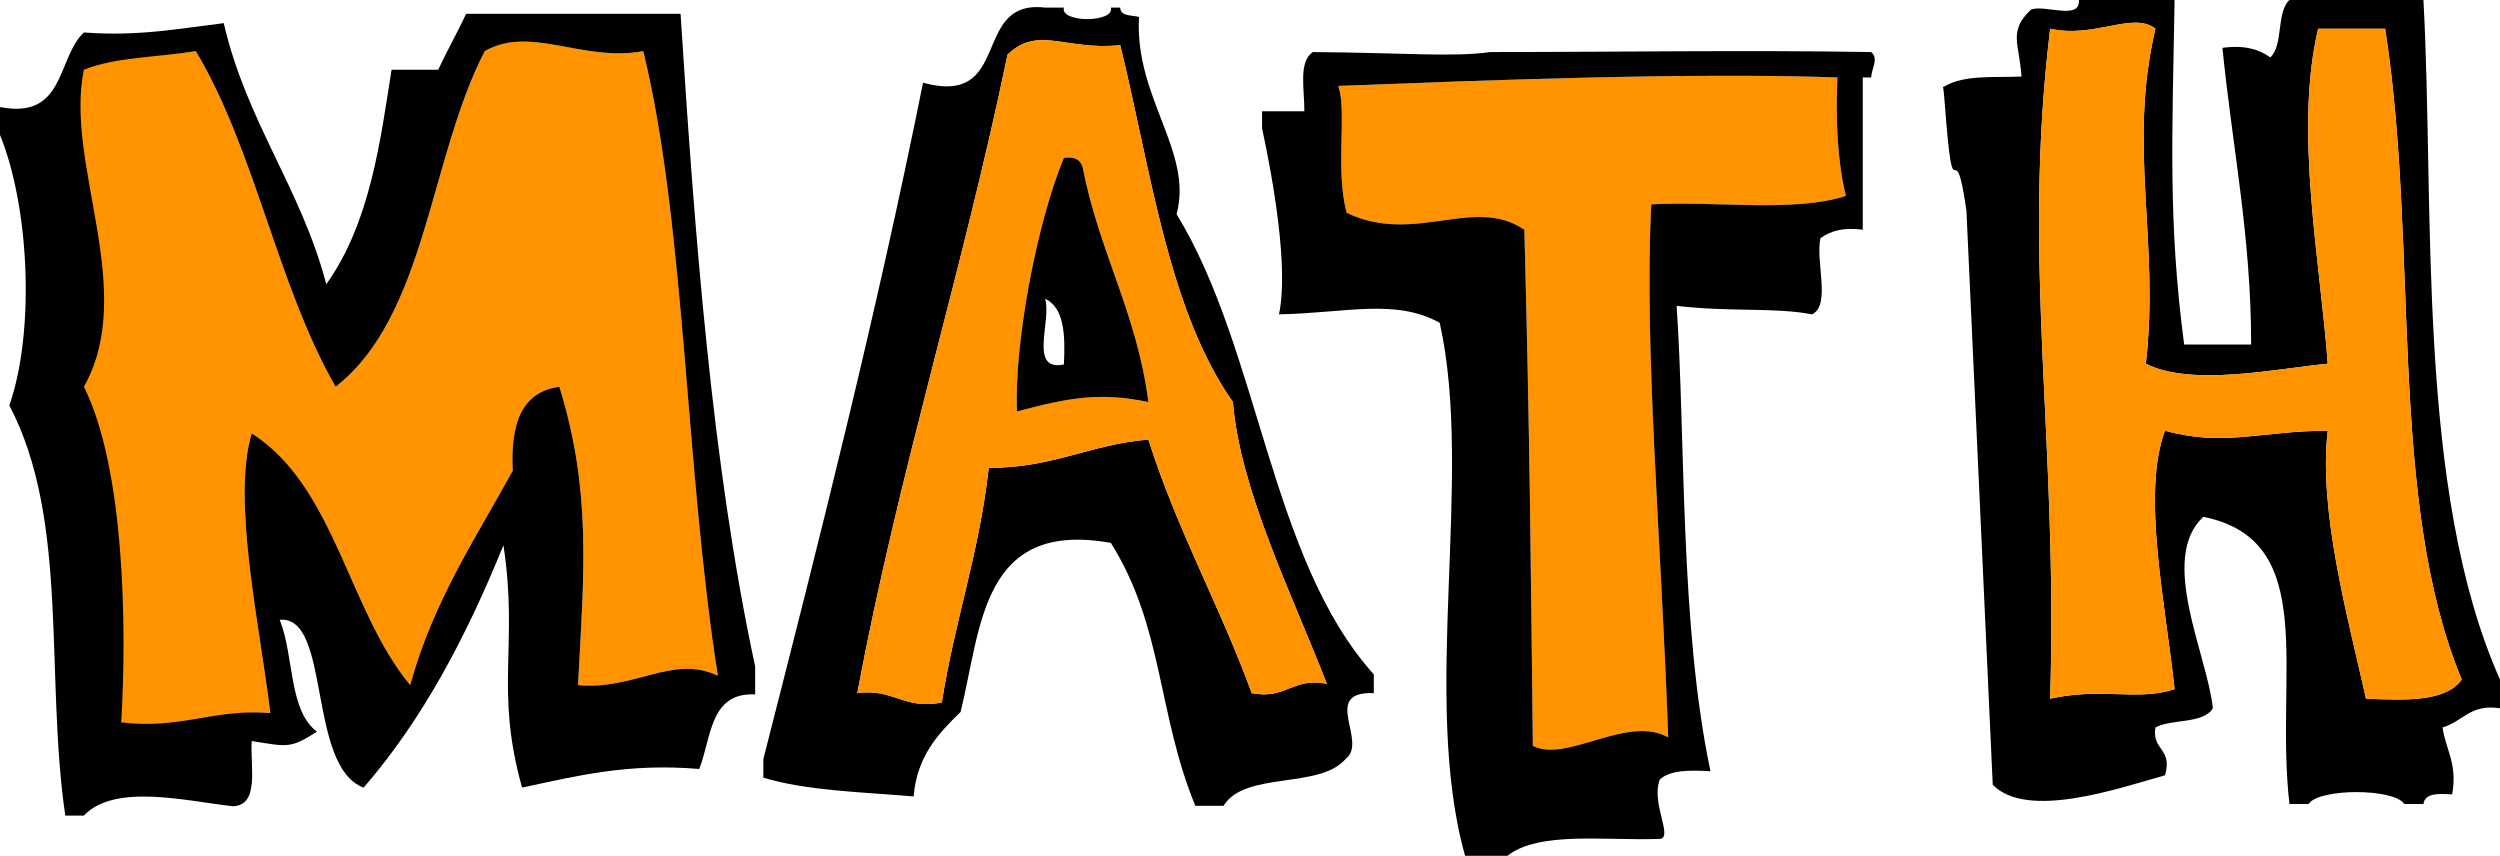 <svg version="1.1" xmlns="http://www.w3.org/2000/svg" xmlns:xlink="http://www.w3.org/1999/xlink" width="247.781" height="84.822" viewBox="0,0,247.781,84.822"><g transform="translate(-90.324,-142.159)"><g data-paper-data="{&quot;isPaintingLayer&quot;:true}" fill-rule="nonzero" stroke="none" stroke-linecap="butt" stroke-linejoin="miter" stroke-miterlimit="10" stroke-dasharray="" stroke-dashoffset="0" style="mix-blend-mode: normal"><path d="M226.484,210.858c0,3.723 0,7.446 0,11.169c-4.964,0 -9.929,0 -14.892,0c2.113,-3.472 9.549,-1.621 12.1,-4.654c2.276,-1.679 -2.511,-6.722 2.792,-6.515z" fill="none" stroke-width="0.931"/><g stroke-width="0.924"><path d="M154.081,147.225c4.189,17.212 4.141,41.328 7.392,61.909c-4.453,-2.141 -8.255,1.457 -13.86,0.924c0.606,-11.357 1.335,-19.219 -1.848,-29.569c-3.801,0.511 -4.857,3.768 -4.62,8.316c-3.714,6.758 -7.919,13.026 -10.164,21.252c-6.156,-7.397 -7.436,-19.668 -15.708,-24.948c-1.979,6.558 0.749,18.773 1.848,27.721c-5.684,-0.449 -9.705,2.535 -14.784,0.924c-0.946,-9.65 -1.378,-23.692 -3.696,-33.265c2.381,-10.012 -2.292,-21.97 0,-31.417c2.58,-1.837 7.389,-1.236 11.088,-1.848c5.882,9.826 8.118,23.298 13.86,33.265c8.996,-7.021 9.3,-22.733 14.784,-33.265c4.528,-2.602 9.693,1.115 15.708,0z" fill="#ff9400"/><path d="M136.524,143.529c7.085,0 14.168,0 21.253,0c1.39,21.76 3.118,44.818 7.392,64.681c0,0.924 0,1.848 0,2.772c-4.529,-0.216 -4.315,4.309 -5.544,7.392c-7.072,-0.604 -12.231,0.705 -17.556,1.848c-2.748,-9.838 -0.333,-14.093 -1.848,-24.024c-3.641,8.988 -7.99,17.266 -13.86,24.024c-5.614,-2.097 -3.204,-17.111 -8.316,-16.632c1.433,3.495 0.865,8.992 3.696,11.088c-2.663,1.689 -2.89,1.499 -6.468,0.924c-0.158,2.614 0.795,6.339 -1.848,6.468c-4.591,-0.502 -11.729,-2.32 -14.784,0.924c-0.616,0 -1.232,0 -1.848,0c-2.026,-13.968 0.412,-29.322 -5.544,-40.657c2.568,-7.351 1.978,-19.703 -0.924,-26.797c0,-0.924 0,-1.848 0,-2.772c6.507,1.272 5.608,-4.864 8.316,-7.392c5.34,0.411 9.469,-0.388 13.86,-0.924c2.25,9.762 7.657,16.367 10.164,25.872c4.383,-6.115 5.383,-14.418 6.468,-21.252c1.54,0 3.08,0 4.62,0c0.884,-1.888 1.888,-3.656 2.772,-5.544zM138.373,147.225c-5.484,10.532 -5.788,26.244 -14.784,33.265c-5.742,-9.966 -7.978,-23.439 -13.86,-33.265c-3.699,0.613 -8.043,0.582 -11.088,1.848c-1.954,9.286 5.359,21.837 0,31.417c4.001,8.019 4.277,23.623 3.696,33.265c5.956,0.72 9.1,-1.373 14.784,-0.924c-1.099,-8.947 -3.827,-21.163 -1.848,-27.721c8.272,5.281 9.553,17.552 15.708,24.948c2.245,-8.226 6.451,-14.494 10.164,-21.252c-0.236,-4.548 0.819,-7.805 4.62,-8.316c3.183,10.35 2.454,18.212 1.848,29.569c5.605,0.533 9.407,-3.065 13.86,-0.924c-3.251,-20.582 -3.204,-44.698 -7.392,-61.909c-6.015,1.115 -11.181,-2.602 -15.708,0z" fill="#000000"/></g><g stroke-width="0.931"><path d="M193.907,142.911c0.621,0 1.241,0 1.862,0c-0.42,1.52 5.073,1.52 4.654,0c0.31,0 0.621,0 0.931,0c0.025,0.906 1.139,0.722 1.861,0.931c-0.464,7.981 5.391,13.315 3.723,19.546c8.249,13.468 9.253,34.183 19.546,45.608c0,0.621 0,1.241 0,1.862c-5.304,-0.207 -0.517,4.836 -2.792,6.515c-2.551,3.033 -9.987,1.182 -12.1,4.654c-0.931,0 -1.862,0 -2.792,0c-3.759,-9.076 -3.15,-17.742 -8.377,-26.061c-12.837,-2.288 -12.807,8.289 -14.892,16.754c-2.2,2.144 -4.322,4.364 -4.654,8.377c-5.146,-0.439 -10.608,-0.561 -14.892,-1.861c0,-0.621 0,-1.241 0,-1.861c5.618,-21.995 11.202,-44.025 15.823,-67.015c8.943,2.427 4.704,-8.327 12.1,-7.446zM190.184,147.565c-4.471,21.59 -10.79,41.334 -14.892,63.292c3.6,-0.498 4.544,1.661 8.377,0.931c1.26,-8.047 3.729,-14.887 4.654,-23.269c6.264,0.059 10.08,-2.33 15.823,-2.792c2.831,8.958 7.095,16.484 10.239,25.131c3.451,0.659 3.995,-1.59 7.446,-0.931c-3.441,-8.844 -8.616,-19.233 -9.308,-27.923c-6.412,-9.101 -8.117,-22.909 -11.169,-35.369c-5.381,0.566 -8.139,-1.984 -11.169,0.931z" fill="#000000"/><path d="M195.769,142.911c1.552,0 3.102,0 4.654,0c0.419,1.52 -5.074,1.52 -4.654,0z" fill="none"/><path d="M201.353,142.911c8.377,0 16.754,0 25.131,0c0,22.029 0,44.056 0,66.085c-10.293,-11.424 -11.297,-32.139 -19.546,-45.608c1.668,-6.231 -4.187,-11.565 -3.723,-19.546c-0.722,-0.208 -1.836,-0.025 -1.861,-0.931z" fill="none"/><path d="M201.353,146.635c3.052,12.46 4.757,26.268 11.169,35.369c0.692,8.69 5.867,19.079 9.308,27.923c-3.451,-0.659 -3.995,1.59 -7.446,0.931c-3.143,-8.647 -7.407,-16.173 -10.239,-25.131c-5.743,0.463 -9.559,2.851 -15.823,2.792c-0.925,8.383 -3.394,15.222 -4.654,23.269c-3.833,0.731 -4.777,-1.429 -8.377,-0.931c4.103,-21.959 10.421,-41.702 14.892,-63.292c3.03,-2.915 5.788,-0.365 11.169,-0.931zM191.115,182.935c5.263,-1.379 8.208,-1.923 13.031,-0.931c-1.128,-8.8 -4.916,-14.94 -6.515,-23.269c-0.206,-0.725 -0.78,-1.083 -1.861,-0.931c-2.755,6.648 -4.925,18.525 -4.654,25.131z" fill="#ff9400"/><path d="M195.769,157.804c1.081,-0.152 1.656,0.206 1.861,0.931c1.599,8.329 5.387,14.469 6.515,23.269c-4.823,-0.992 -7.768,-0.449 -13.031,0.931c-0.271,-6.606 1.899,-18.483 4.654,-25.131zM195.769,178.281c0.149,-2.941 0.033,-5.617 -1.862,-6.515c0.679,2.114 -1.677,7.262 1.862,6.515z" fill="#000000"/><path d="M193.907,171.765c1.894,0.898 2.01,3.574 1.862,6.515c-3.539,0.746 -1.183,-4.402 -1.862,-6.515z" fill="none"/><path d="M208.8,222.027c-13.963,-0.618 -30.403,1.238 -42.815,-0.931c0,-0.621 0,-1.241 0,-1.861c4.284,1.3 9.746,1.422 14.892,1.861c0.331,-4.013 2.454,-6.233 4.654,-8.377c2.085,-8.464 2.055,-19.042 14.892,-16.754c5.227,8.319 4.618,16.986 8.377,26.061z" fill="none"/></g><g stroke-width="0.839"><path d="M272.433,149.834c-0.19,4.382 0.014,8.371 0.839,11.74c-5.048,1.661 -12.926,0.491 -19.287,0.839c-0.73,14.13 0.995,33.269 1.677,52.829c-4.088,-2.288 -10.027,2.565 -13.417,0.839c-0.211,-18.619 -0.283,-29.847 -0.839,-51.152c-5.025,-3.42 -10.879,1.554 -17.61,-1.677c-1.157,-4.23 0.051,-10.164 -0.839,-12.578c14.285,-0.545 34.759,-1.357 49.475,-0.839z" fill="#ff9400"/><path d="M220.442,147.318c9.279,0.076 13.845,0.521 17.61,0c12.571,0 25.167,-0.209 37.735,0c0.783,0.681 0,1.677 0,2.516c-0.279,0 -0.559,0 -0.839,0c0,5.031 0,10.063 0,15.094c-1.945,-0.268 -3.219,0.135 -4.193,0.839c-0.519,2.276 1.065,6.655 -0.839,7.547c-3.737,-0.713 -7.934,-0.209 -13.417,-0.839c0.888,13.048 0.302,31.693 3.354,46.121c-2.067,-0.111 -4.04,-0.127 -5.031,0.839c-0.878,2.372 1.384,5.753 0,5.87c-5.392,0.198 -11.976,-0.796 -15.094,1.677c-1.398,0 -2.795,0 -4.193,0c-4.413,-15.638 0.896,-37.553 -2.516,-52.829c-4.392,-2.433 -9.265,-0.97 -15.933,-0.839c0.971,-4.52 -0.559,-13.274 -1.677,-18.448c0,-0.559 0,-1.118 0,-1.677c1.398,0 2.795,0 4.193,0c0.008,-2.227 -0.595,-4.913 0.839,-5.87zM222.958,150.673c0.89,2.414 -0.319,8.349 0.839,12.578c6.73,3.231 12.585,-1.742 17.61,1.677c0.555,21.305 0.627,32.534 0.839,51.152c3.389,1.727 9.329,-3.127 13.417,-0.839c-0.682,-19.56 -2.408,-38.699 -1.677,-52.829c6.361,-0.347 14.239,0.823 19.287,-0.839c-0.824,-3.369 -1.028,-7.357 -0.839,-11.74c-14.716,-0.518 -35.19,0.293 -49.475,0.839z" fill="#000000"/></g><g stroke-width="0.949"><path d="M296.366,142.159c3.162,0 6.324,0 9.486,0c-0.218,13.3 -0.663,21.957 0.949,34.15c2.213,0 4.427,0 6.64,0c0,-10.751 -1.874,-19.628 -2.846,-29.407c2.2,-0.303 3.642,0.153 4.743,0.949c1.317,-1.213 0.581,-4.478 1.897,-5.692c4.427,0 8.853,0 13.281,0c1.126,20.61 -0.77,48.618 7.589,67.352c0,0.949 0,1.897 0,2.846c-2.984,-0.454 -3.708,1.351 -5.692,1.897c0.303,2.227 1.499,3.561 0.949,6.64c-1.346,-0.082 -2.686,-0.157 -2.846,0.949c-0.633,0 -1.264,0 -1.897,0c-1.023,-1.57 -8.464,-1.57 -9.486,0c-0.633,0 -1.264,0 -1.897,0c-1.486,-12.936 3.091,-26.126 -8.537,-28.459c-4.46,4.152 0.4,13.684 0.949,18.972c-0.958,1.571 -4.029,1.03 -5.692,1.897c-0.388,2.285 1.732,2.062 0.949,4.743c-4.684,1.324 -13.638,4.43 -17.075,0.949l-2.609,-56.917c-1.228,-8.597 -1.238,1.362 -2.134,-10.435c-0.201,-2.913 -0.344,-1.501 0,-1.897c1.961,-1.135 4.856,-0.836 7.589,-0.949c-0.197,-3.279 -1.35,-4.471 0.949,-6.64c1.378,-0.519 4.902,1.108 4.743,-0.949zM303.955,145.005c-2.223,-1.748 -6.036,0.989 -10.435,0c-2.832,23.405 0.793,40.366 0,66.403c5.164,-1.155 8.673,0.275 12.332,-0.949c-0.887,-8.41 -3.294,-19.412 -0.949,-25.613c5.825,1.627 9.66,0 16.127,0c-0.929,7.91 1.97,18.428 3.794,26.561c3.952,0.158 7.917,0.328 9.486,-1.897c-7.375,-17.79 -4.199,-42.828 -7.589,-64.506c-2.213,0 -4.427,0 -6.64,0c-2.403,10.099 0.216,23.105 0.949,33.202c-4.932,0.464 -13.46,2.322 -18.024,0c1.382,-12.189 -1.819,-21.482 0.949,-33.202z" fill="#000000"/><path d="M303.006,178.207c4.564,2.322 13.092,0.464 18.024,0c-0.732,-10.097 -3.352,-23.102 -0.949,-33.202c2.213,0 4.427,0 6.64,0c3.39,21.678 0.213,46.715 7.589,64.506c-1.569,2.225 -5.534,2.055 -9.486,1.897c-1.824,-8.133 -4.723,-18.652 -3.794,-26.561c-6.467,0 -10.301,1.627 -16.127,0c-2.345,6.2 0.062,17.202 0.949,25.613c-3.659,1.224 -7.168,-0.206 -12.332,0.949c0.793,-26.037 -2.832,-42.998 0,-66.403c4.399,0.989 8.212,-1.748 10.435,0c-2.767,11.719 0.433,21.013 -0.949,33.202z" fill="#ff9400"/></g></g></g></svg>
